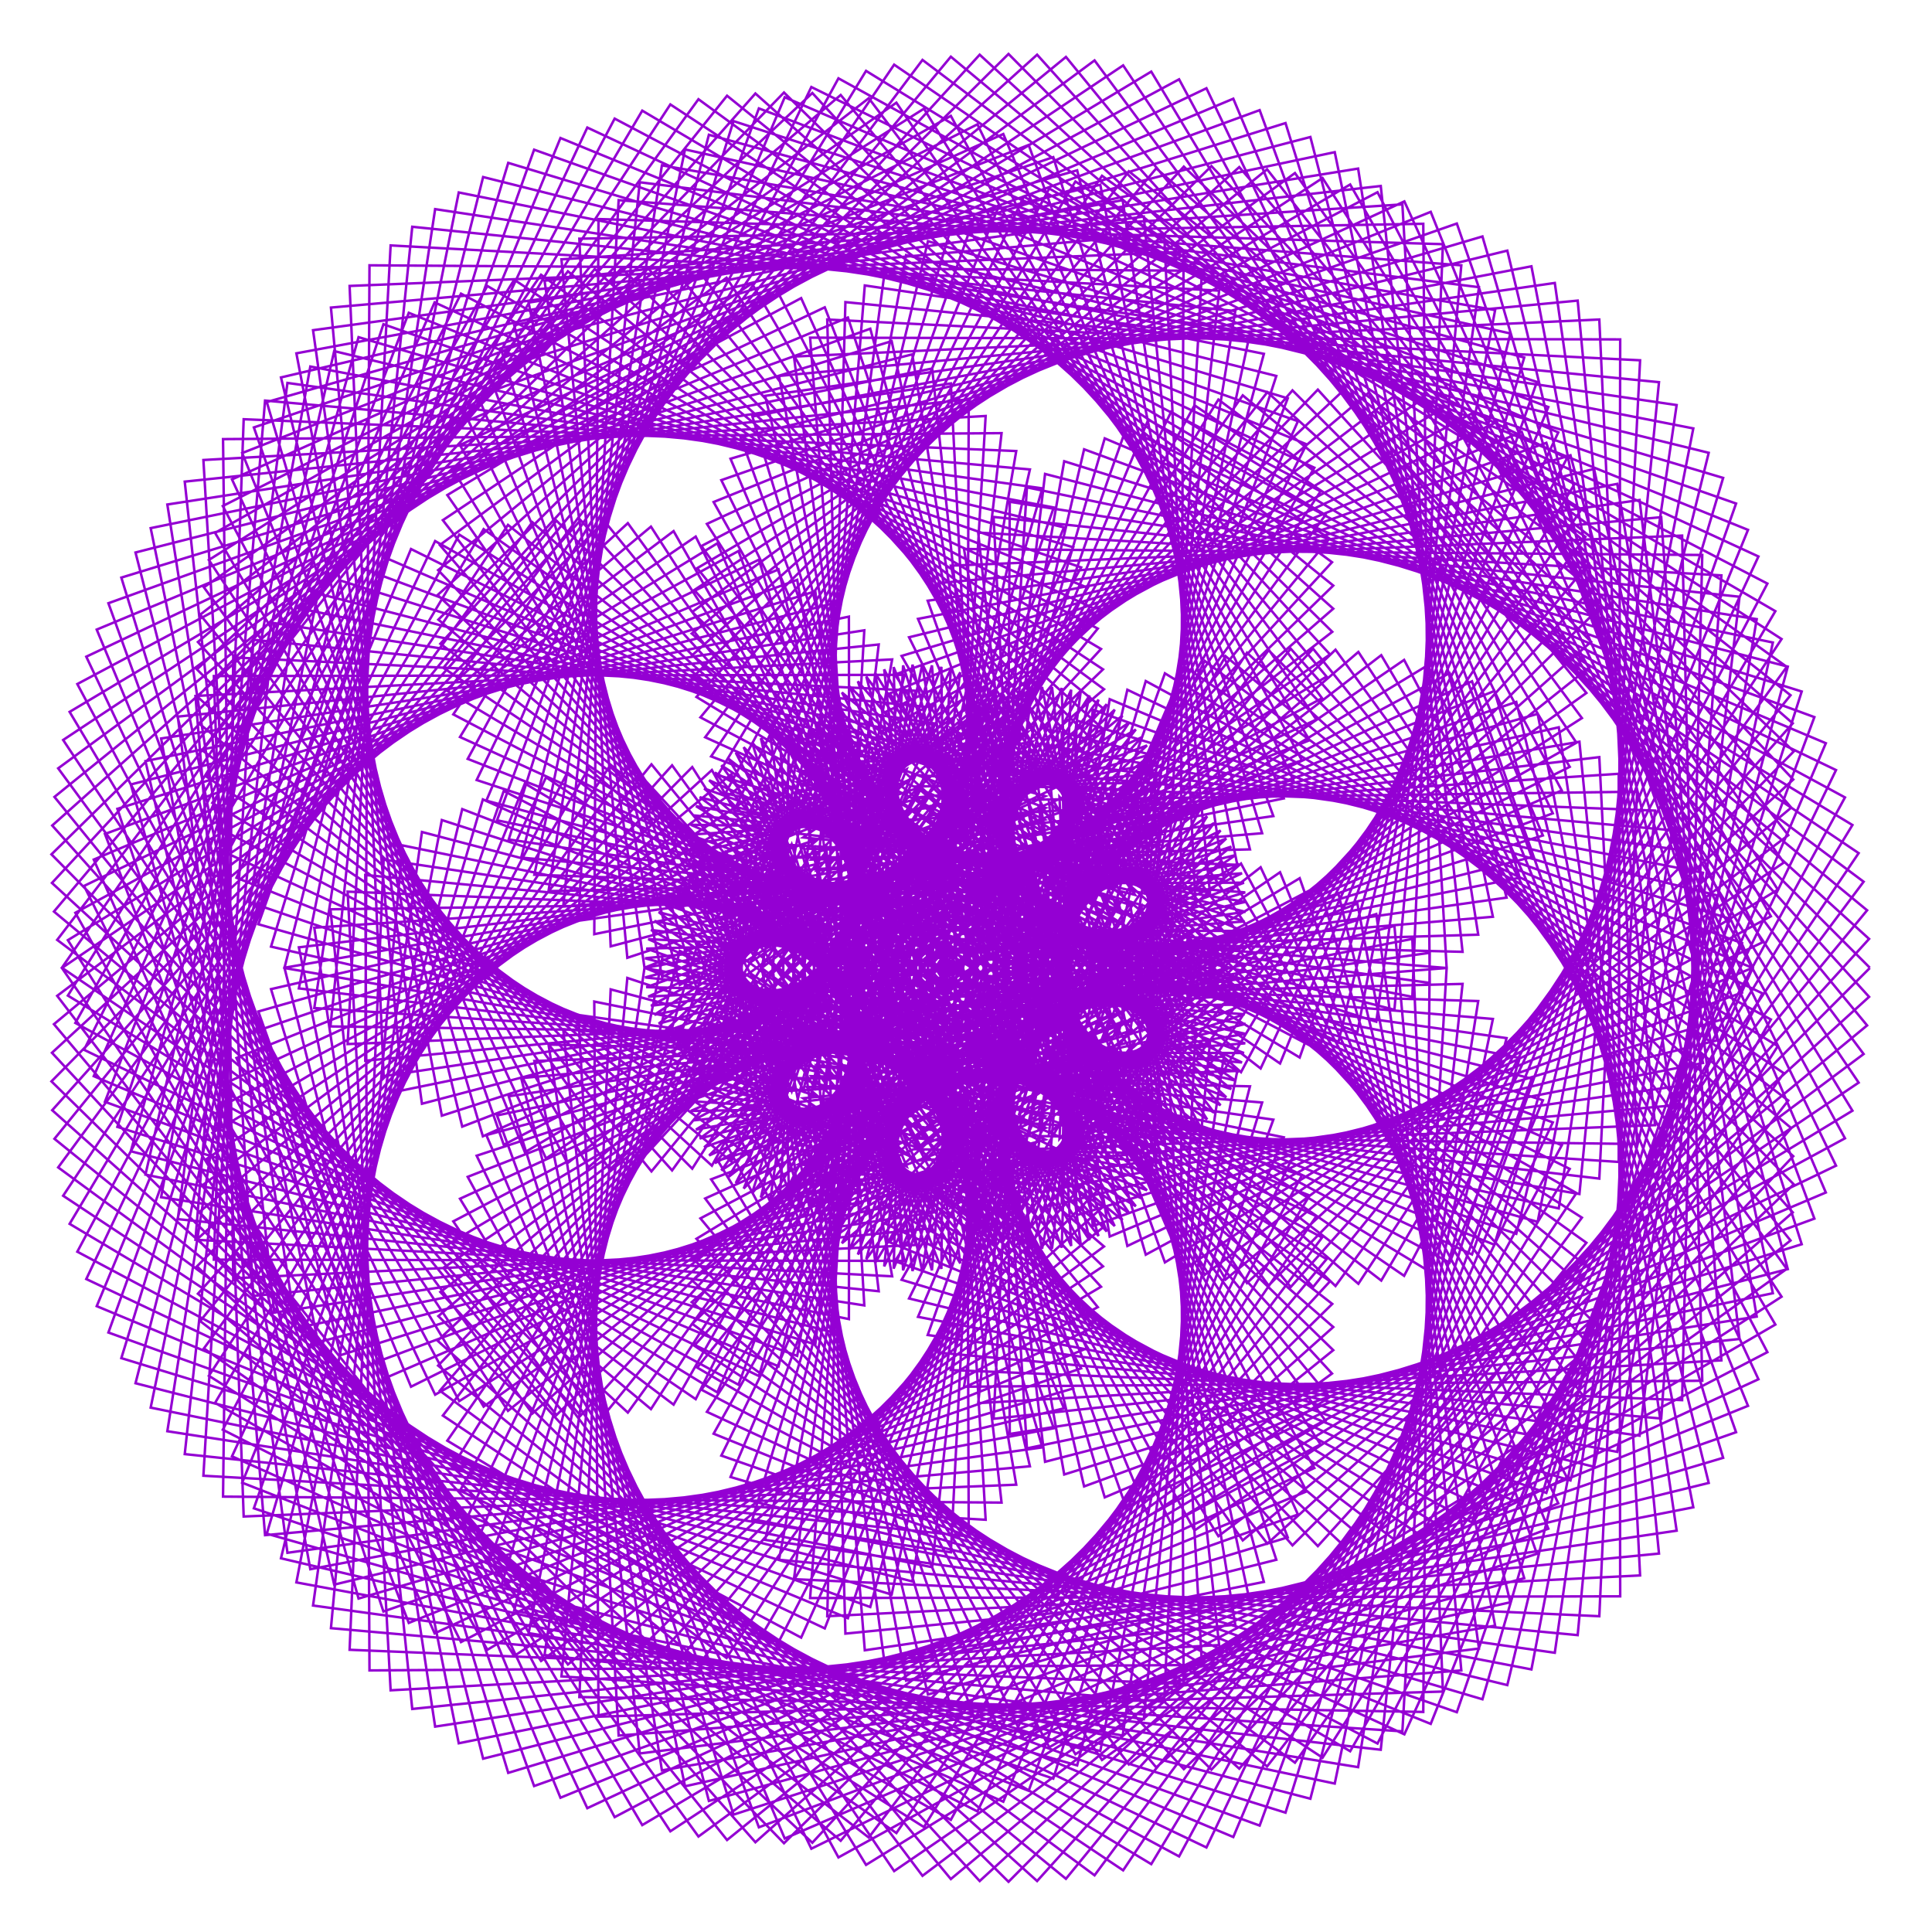 <?xml version="1.0" encoding="utf-8"  standalone="no"?>
<svg 
 width="777" height="777"
 viewBox="0 0 777 777"
 xmlns="http://www.w3.org/2000/svg"
 xmlns:xlink="http://www.w3.org/1999/xlink"
>

<title>Gnuplot</title>
<desc>Produced by GNUPLOT 5.2 patchlevel 7 </desc>

<g id="gnuplot_canvas">

<rect x="0" y="0" width="777" height="777" fill="none"/>
<defs>

	<circle id='gpDot' r='0.5' stroke-width='0.5' stroke='currentColor'/>
	<path id='gpPt0' stroke-width='0.222' stroke='currentColor' d='M-1,0 h2 M0,-1 v2'/>
	<path id='gpPt1' stroke-width='0.222' stroke='currentColor' d='M-1,-1 L1,1 M1,-1 L-1,1'/>
	<path id='gpPt2' stroke-width='0.222' stroke='currentColor' d='M-1,0 L1,0 M0,-1 L0,1 M-1,-1 L1,1 M-1,1 L1,-1'/>
	<rect id='gpPt3' stroke-width='0.222' stroke='currentColor' x='-1' y='-1' width='2' height='2'/>
	<rect id='gpPt4' stroke-width='0.222' stroke='currentColor' fill='currentColor' x='-1' y='-1' width='2' height='2'/>
	<circle id='gpPt5' stroke-width='0.222' stroke='currentColor' cx='0' cy='0' r='1'/>
	<use xlink:href='#gpPt5' id='gpPt6' fill='currentColor' stroke='none'/>
	<path id='gpPt7' stroke-width='0.222' stroke='currentColor' d='M0,-1.33 L-1.33,0.67 L1.33,0.67 z'/>
	<use xlink:href='#gpPt7' id='gpPt8' fill='currentColor' stroke='none'/>
	<use xlink:href='#gpPt7' id='gpPt9' stroke='currentColor' transform='rotate(180)'/>
	<use xlink:href='#gpPt9' id='gpPt10' fill='currentColor' stroke='none'/>
	<use xlink:href='#gpPt3' id='gpPt11' stroke='currentColor' transform='rotate(45)'/>
	<use xlink:href='#gpPt11' id='gpPt12' fill='currentColor' stroke='none'/>
	<path id='gpPt13' stroke-width='0.222' stroke='currentColor' d='M0,1.330 L1.265,0.411 L0.782,-1.067 L-0.782,-1.076 L-1.265,0.411 z'/>
	<use xlink:href='#gpPt13' id='gpPt14' fill='currentColor' stroke='none'/>
	<filter id='textbox' filterUnits='objectBoundingBox' x='0' y='0' height='1' width='1'>
	  <feFlood flood-color='white' flood-opacity='1' result='bgnd'/>
	  <feComposite in='SourceGraphic' in2='bgnd' operator='atop'/>
	</filter>
	<filter id='greybox' filterUnits='objectBoundingBox' x='0' y='0' height='1' width='1'>
	  <feFlood flood-color='lightgrey' flood-opacity='1' result='grey'/>
	  <feComposite in='SourceGraphic' in2='grey' operator='atop'/>
	</filter>
</defs>
<g fill="none" color="white" stroke="currentColor" stroke-width="1.00" stroke-linecap="butt" stroke-linejoin="miter">
</g>
<g fill="none" color="black" stroke="currentColor" stroke-width="1.00" stroke-linecap="butt" stroke-linejoin="miter">
</g>
<g fill="none" color="black" stroke="currentColor" stroke-width="1.00" stroke-linecap="butt" stroke-linejoin="miter">
</g>
	<g id="gnuplot_plot_1" ><title>real(z(t)),imag(z(t))</title>
<g fill="none" color="black" stroke="currentColor" stroke-width="1.00" stroke-linecap="butt" stroke-linejoin="miter">
	<path stroke='rgb(148,   0, 211)'  d='M752.0,389.2 L519.8,157.0 L357.6,344.1 L491.3,392.7 L426.1,320.5 L433.1,488.7 L695.8,409.0 L585.9,89.9
		L290.1,193.1 L386.6,389.6 L454.2,290.5 L366.0,351.2 L553.5,410.9 L594.8,115.5 L257.3,73.3 L226.5,364.6
		L415.7,349.1 L341.7,276.1 L390.9,390.9 L534.7,216.6 L269.6,42.0 L85.4,322.9 L316.1,459.9 L357.5,303.5
		L282.1,363.5 L428.9,342.8 L312.4,116.7 L28.0,286.3 L194.5,565.7 L390.6,425.9 L274.6,354.2 L327.7,437.5
		L358.8,265.2 L78.6,279.9 L106.6,617.4 L414.2,589.7 L367.0,383.1 L285.2,464.7 L386.2,419.3 L211.1,315.1
		L97.4,596.3 L413.7,720.2 L512.1,450.3 L331.0,424.2 L389.8,506.6 L363.0,379.4 L177.1,519.6 L394.0,756.5
		L640.1,530.9 L453.3,347.3 L382.4,485.6 L466.3,438.8 L312.3,427.8 L373.2,681.5 L693.0,586.3 L601.0,277.9
		L383.9,365.4 L479.3,455.1 L440.0,362.2 L369.2,529.6 L650.4,583.9 L706.5,249.0 L406.1,201.8 L404.9,406.7
		L496.9,343.9 L385.3,371.0 L537.1,517.2 L718.6,268.2 L443.2,70.7 L286.0,304.2 L450.4,367.2 L407.3,278.0
		L408.2,413.5 L628.1,317.9 L474.2,31.9 L182.2,189.0 L316.6,406.1 L411.1,290.7 L320.5,323.3 L474.8,368.6
		L476.0,101.3 L140.6,115.0 L154.3,432.8 L378.8,399.3 L306.0,296.9 L329.4,397.7 L439.7,244.6 L174.8,121.6
		L37.7,432.8 L313.1,549.5 L359.1,357.1 L260.7,400.8 L379.8,394.9 L261.8,211.8 L21.7,411.9 L239.2,670.3
		L443.5,485.4 L302.3,391.8 L329.6,485.3 L357.4,346.9 L114.4,389.2 L194.3,707.3 L513.3,627.3 L436.1,390.9
		L324.5,480.5 L420.0,463.0 L273.4,382.4 L206.8,647.7 L536.8,717.3 L600.4,409.8 L381.1,391.1 L430.8,501.1
		L425.3,394.7 L278.2,523.7 L509.6,710.4 L719.2,442.6 L484.5,265.8 L399.5,436.7 L500.9,411.8 L378.1,394.2
		L452.9,606.2 L738.4,468.8 L591.9,166.3 L354.7,294.0 L467.8,411.2 L456.3,315.4 L398.2,450.7 L651.0,467.3
		L651.6,136.5 L325.8,135.8 L344.6,377.0 L467.0,314.7 L368.5,316.3 L499.1,431.2 L630.2,184.3 L326.3,35.0
		L191.7,313.7 L394.0,380.3 L367.0,267.3 L353.0,376.5 L531.7,280.8 L349.4,39.5 L80.5,247.2 L262.0,471.1
		L378.6,328.8 L277.2,335.7 L399.1,378.7 L374.9,148.2 L60.6,212.4 L127.9,539.8 L382.4,473.9 L300.4,340.8
		L296.2,436.7 L384.9,311.5 L137.0,233.5 L54.5,556.3 L366.9,636.0 L404.0,403.9 L277.0,438.9 L376.3,454.1
		L270.3,307.8 L79.6,520.3 L338.1,740.3 L533.5,506.4 L357.7,399.0 L363.2,510.9 L398.1,402.2 L195.6,456.5
		L315.6,739.4 L626.7,604.6 L507.0,348.8 L367.1,457.6 L466.0,467.7 L350.5,398.5 L319.3,635.1 L643.2,650.0
		L658.4,318.4 L402.0,321.8 L452.0,463.4 L471.8,369.3 L353.9,477.0 L581.6,615.2 L742.0,320.7 L461.8,168.8
		L374.3,379.5 L500.5,370.6 L402.8,337.8 L476.4,510.4 L717.4,346.9 L520.8,69.6 L278.4,246.1 L420.3,385.7
		L434.6,278.4 L377.8,382.5 L594.5,375.9 L546.2,67.8 L212.6,121.7 L266.3,392.9 L420.4,320.2 L326.2,294.2
		L429.5,389.3 L517.9,160.2 L204.4,65.5 L109.0,380.7 L352.5,436.5 L333.7,293.7 L298.6,384.0 L442.5,300.8
		L250.0,107.8 L20.9,355.1 L252.5,568.1 L382.3,389.0 L261.8,374.0 L354.9,424.7 L320.6,233.2 L42.2,335.4
		L164.4,652.7 L437.5,542.1 L334.5,380.1 L302.4,480.0 L381.0,385.0 L161.9,340.0 L133.1,654.8 L468.2,684.5
		L480.8,414.5 L321.0,450.7 L408.6,491.2 L323.7,372.2 L179.9,579.4 L463.0,749.7 L631.3,470.1 L413.9,361.5
		L403.4,499.3 L453.6,414.9 L288.7,466.8 L432.5,705.5 L716.5,521.5 L546.3,262.2 L384.0,401.9 L495.2,438.0
		L409.8,369.4 L399.6,570.6 L699.6,538.5 L659.4,201.1 L373.1,241.6 L435.0,416.1 L482.5,325.7 L383.0,406.8
		L592.0,504.5 L698.2,202.5 L382.4,91.9 L307.6,345.0 L465.0,343.9 L385.6,289.9 L446.2,429.7 L639.9,258.1
		L405.6,21.7 L176.3,249.2 L356.9,401.3 L393.3,273.8 L328.5,350.1 L507.6,335.1 L423.6,63.2 L102.1,171.9
		L202.6,460.4 L386.3,364.8 L287.5,310.7 L361.5,396.8 L419.2,196.4 L115.6,154.0 L71.5,490.3 L353.4,519.3
		L332.4,342.3 L271.8,421.4 L390.2,359.2 L204.3,211.1 L25.4,480.9 L302.4,664.5 L432.0,442.1 L284.1,411.2
		L353.8,477.4 L322.9,321.7 L88.2,445.4 L258.3,734.0 L533.1,571.4 L397.0,386.9 L338.6,500.0 L417.3,434.2
		L232.6,408.2 L248.8,698.0 L587.7,671.8 L560.8,372.4 L367.0,422.0 L451.4,490.7 L392.5,388.6 L287.0,576.6
		L575.4,693.3 L700.6,379.3 L439.5,285.4 L421.9,455.9 L493.6,389.2 L359.6,427.8 L509.7,620.8 L751.7,400.9
		L530.0,156.7 L356.0,337.4 L488.7,395.9 L430.3,318.8 L427.0,483.9 L690.6,418.4 L596.2,95.1 L293.8,184.5
		L380.7,389.0 L456.8,293.4 L365.3,345.9 L545.9,415.1 L601.3,124.7 L266.2,66.5 L220.6,358.4 L413.6,353.9
		L345.0,274.0 L384.8,389.8 L535.7,226.1 L280.9,39.9 L83.1,312.4 L309.0,462.7 L361.1,306.3 L280.5,359.6
		L425.4,348.9 L322.2,119.9 L31.1,275.1 L184.7,563.5 L390.7,432.6 L277.6,351.5 L323.1,438.4 L363.8,271.4
		L86.0,271.9 L98.0,609.9 L408.7,597.1 L372.5,385.0 L283.2,461.4 L385.8,424.7 L219.6,312.6 L93.3,585.7
		L403.5,724.6 L516.3,457.4 L333.9,420.0 L386.2,508.1 L368.9,381.8 L178.3,509.9 L382.4,755.7 L639.8,541.5
		L460.6,346.3 L379.5,482.3 L467.2,443.0 L317.2,422.5 L364.4,675.9 L687.2,596.4 L609.8,282.3 L385.3,359.1
		L475.8,457.1 L444.9,362.2 L365.6,522.2 L641.1,589.9 L713.0,258.4 L413.0,196.0 L400.1,403.8 L498.3,347.5
		L387.0,365.6 L528.1,517.6 L720.1,279.6 L454.0,68.9 L283.6,296.5 L446.9,370.5 L411.2,277.1 L402.9,409.7
		L624.5,327.1 L485.2,35.5 L185.0,179.0 L309.5,405.6 L413.3,294.4 L320.4,318.9 L468.6,372.8 L483.4,108.9
		L148.6,106.7 L146.9,426.6 L376.2,404.9 L309.7,295.5 L324.4,396.6 L441.5,252.8 L185.4,118.1 L33.8,422.2
		L305.2,553.4 L363.1,360.8 L259.9,397.0 L376.9,400.0 L270.9,213.6 L23.0,400.5 L228.4,669.4 L444.0,493.3
		L306.3,389.3 L325.5,485.5 L361.9,351.9 L120.2,381.0 L184.5,701.1 L508.3,636.2 L442.7,393.0 L323.1,476.6
		L419.3,467.5 L280.6,379.6 L201.4,638.4 L527.0,723.4 L605.9,417.5 L384.8,386.2 L427.0,501.8 L430.1,396.8
		L278.4,515.0 L498.4,711.3 L720.4,453.7 L492.9,263.9 L396.5,432.5 L501.0,415.8 L382.1,389.6 L444.3,602.2
		L734.3,479.6 L602.0,169.7 L356.0,286.4 L463.5,412.8 L460.4,316.0 L394.8,444.6 L643.2,474.0 L659.6,144.9
		L332.7,128.5 L338.9,373.6 L467.7,318.7 L370.2,311.8 L491.2,432.3 L633.2,194.7 L337.2,31.5 L188.1,305.2
		L389.6,384.1 L370.9,267.3 L348.6,373.3 L529.4,289.4 L360.5,41.3 L82.0,236.2 L253.6,471.0 L380.7,333.4
		L277.8,331.7 L394.0,382.4 L382.4,154.2 L67.3,202.9 L119.0,534.1 L379.6,480.7 L304.8,340.0 L292.1,435.3
		L386.9,318.4 L146.3,228.8 L48.8,546.2 L358.6,641.3 L408.7,408.3 L277.0,434.9 L373.7,458.3 L278.4,308.5
		L79.2,509.3 L326.7,741.1 L534.9,515.3 L362.7,396.4 L359.4,510.2 L401.9,406.4 L199.9,448.6 L305.2,734.9
		L622.7,614.8 L514.8,350.8 L366.1,452.8 L464.7,471.5 L356.5,395.9 L313.3,627.3 L634.5,657.6 L665.6,326.0
		L406.2,316.0 L447.7,463.3 L475.7,371.5 L353.5,469.6 L571.3,617.5 L745.0,331.8 L471.0,165.6 L370.8,374.2
		L499.7,374.4 L406.3,334.1 L468.5,507.7 L715.0,357.8 L531.9,71.6 L279.2,237.3 L415.0,387.2 L438.2,279.7
		L374.9,377.4 L588.2,382.8 L555.3,74.8 L219.0,112.9 L259.2,389.2 L420.5,324.9 L328.2,290.7 L422.9,390.5
		L522.0,169.4 L214.8,60.2 L103.9,371.7 L347.2,441.1 L337.8,294.5 L295.1,381.0 L441.2,308.4 L260.7,108.0
		L20.7,343.6 L243.1,568.9 L384.6,394.7 L263.2,370.4 L350.6,427.7 L327.9,237.8 L47.2,325.3 L154.2,648.1
		L434.8,550.3 L339.7,379.7 L299.1,478.0 L382.9,390.7 L169.7,334.6 L125.9,645.7 L460.0,691.4 L486.6,419.5
		L321.8,446.2 L406.0,494.5 L330.6,372.4 L178.1,569.3 L451.7,752.2 L634.0,479.8 L419.8,358.3 L399.6,497.8
		L456.5,418.6 L291.8,459.5 L422.0,702.7 L714.0,532.7 L555.5,263.5 L383.1,396.1 L493.2,441.3 L414.8,367.2
		L393.4,564.3 L692.3,547.1 L668.1,208.0 L377.6,234.5 L430.0,415.4 L485.5,328.3 L382.4,400.6 L583.0,507.8
		L703.0,213.1 L391.9,87.2 L303.2,339.0 L463.4,348.0 L388.9,287.2 L439.2,427.9 L639.2,268.4 L417.1,22.0
		L176.0,239.3 L350.6,403.0 L396.8,275.9 L326.3,345.7 L502.7,341.6 L433.2,68.5 L107.3,161.7 L194.2,457.0
		L386.0,370.5 L290.1,307.8 L356.0,397.8 L423.8,204.1 L124.8,147.4 L64.8,481.5 L347.6,525.0 L337.1,343.9
		L269.2,418.3 L389.3,365.6 L214.1,210.0 L23.4,469.5 L292.2,666.8 L434.9,448.7 L286.4,407.6 L349.9,479.5
		L329.4,325.2 L91.4,435.3 L247.2,730.8 L531.1,580.9 L403.4,386.6 L335.7,497.3 L418.7,439.1 L239.0,402.8
		L240.7,690.4 L580.3,680.3 L568.0,377.6 L368.4,416.7 L448.3,493.1 L398.4,388.7 L284.3,567.8 L564.8,697.5
		L704.9,389.3 L446.3,281.2 L417.8,453.5 L495.6,392.8 L361.9,421.6 L499.8,619.5 L750.9,412.4 L540.3,157.0
		L354.8,330.5 L485.8,399.0 L434.7,317.4 L421.2,478.9 L684.9,427.5 L606.2,100.8 L297.9,175.9 L374.6,388.0
		L459.2,296.5 L365.0,340.7 L538.3,419.0 L607.4,134.1 L275.5,60.1 L214.9,351.8 L411.2,358.6 L348.4,272.1
		L379.0,388.4 L536.2,235.5 L292.4,38.5 L81.4,301.8 L301.7,465.1 L364.6,309.4 L279.1,355.7 L421.6,354.7
		L331.7,123.6 L34.7,264.1 L175.0,560.9 L390.4,439.4 L281.0,349.1 L318.4,438.9 L368.3,277.8 L93.8,264.4
		L89.7,601.9 L402.8,604.3 L378.0,387.2 L281.4,457.9 L385.0,430.1 L228.2,310.7 L89.6,575.0 L393.1,728.5
		L520.1,464.9 L337.1,416.1 L382.4,509.4 L374.5,384.5 L180.1,500.5 L371.0,754.4 L639.0,552.0 L468.1,345.6
		L376.8,478.7 L467.8,447.3 L322.3,417.5 L355.9,670.0 L681.0,606.2 L618.4,287.1 L387.0,352.7 L472.2,458.9
		L449.8,362.6 L362.6,514.7 L631.6,595.4 L719.0,268.1 L420.3,190.6 L395.3,400.6 L499.5,351.2 L388.9,360.3
		L519.1,517.6 L721.0,290.9 L465.0,67.7 L281.7,288.5 L443.1,373.7 L415.2,276.5 L397.8,405.7 L620.5,336.0
		L496.0,39.7 L188.3,169.1 L302.3,404.5 L415.2,298.3 L320.6,314.5 L462.3,376.6 L490.3,116.9 L157.1,98.7
		L139.8,419.9 L373.2,410.6 L313.5,294.4 L319.6,395.2 L442.8,261.0 L196.0,115.0 L30.3,411.4 L297.0,556.9
		L366.9,364.7 L259.4,393.1 L373.8,404.9 L279.8,215.8 L24.9,389.3 L217.6,668.0 L444.0,501.3 L310.5,387.0
		L321.4,485.4 L366.0,357.1 L126.4,373.1 L175.0,694.4 L502.8,644.9 L449.3,395.6 L321.9,472.5 L418.2,471.9
		L287.8,377.3 L196.5,628.9 L517.0,729.0 L611.2,425.5 L388.8,381.6 L423.1,502.2 L434.7,399.2 L279.0,506.5
		L487.2,711.7 L721.2,465.0 L501.5,262.5 L393.7,428.0 L500.8,419.6 L386.4,385.3 L436.0,597.8 L729.7,490.1
		L612.0,173.7 L357.8,278.9 L459.1,414.1 L464.5,316.9 L391.8,438.4 L635.2,480.2 L667.2,153.7 L340.0,121.5
		L333.2,369.8 L468.1,322.8 L372.1,307.6 L483.4,432.9 L635.7,205.3 L348.3,28.5 L185.0,296.4 L384.8,387.6
		L374.8,267.6 L344.5,369.9 L526.7,297.7 L371.6,43.7 L84.0,225.2 L245.2,470.4 L382.4,338.2 L278.7,327.9
		L388.8,385.8 L389.6,160.6 L74.3,193.7 L110.3,527.9 L376.2,487.5 L309.2,339.5 L288.2,433.6 L388.5,325.4
		L155.7,224.6 L43.6,535.9 L350.0,646.3 L413.2,413.2 L277.4,430.8 L370.9,462.2 L286.3,309.7 L79.4,498.3
		L315.3,741.3 L535.8,524.4 L367.9,394.0 L355.6,509.3 L405.4,410.8 L204.6,440.9 L295.0,729.8 L618.1,624.9
		L522.7,353.2 L365.4,447.9 L463.1,475.2 L362.5,393.7 L307.7,619.3 L625.3,664.7 L672.4,333.9 L410.8,310.3
		L443.4,462.9 L479.3,373.9 L353.5,462.3 L561.0,619.4 L747.5,343.1 L480.4,163.0 L367.5,368.8 L498.7,378.3
		L410.0,330.8 L460.8,504.6 L712.2,368.5 L543.0,74.2 L280.4,228.5 L409.6,388.4 L441.8,281.4 L372.4,372.3
		L581.8,389.3 L564.0,82.2 L225.8,104.3 L252.3,385.2 L420.2,329.7 L330.5,287.3 L416.3,391.4 L525.5,178.7
		L225.4,55.5 L99.3,362.5 L341.6,445.4 L341.9,295.7 L291.9,377.8 L439.5,315.7 L271.4,108.7 L21.0,332.0
		L233.5,569.3 L386.5,400.6 L264.9,366.8 L346.2,430.4 L334.8,242.7 L52.6,315.5 L144.2,642.9 L431.6,558.4
		L345.1,379.7 L295.9,475.8 L384.3,396.5 L177.7,329.8 L119.2,636.4 L451.5,698.0 L492.2,424.9 L323.0,441.7
		L403.1,497.4 L337.5,373.1 L176.9,559.3 L440.2,754.2 L636.2,489.7 L426.0,355.4 L395.9,495.9 L459.1,422.4
		L295.3,452.6 L411.7,699.4 L710.8,543.8 L564.7,265.4 L382.5,390.1 L490.9,444.5 L419.9,365.5 L387.7,557.7
		L684.6,555.3 L676.5,215.4 L382.4,227.5 L424.9,414.4 L488.3,331.0 L382.3,394.4 L573.8,510.7 L707.2,223.8
		L401.7,82.9 L299.1,332.6 L461.4,352.1 L392.3,284.7 L432.5,425.6 L638.0,278.7 L428.7,22.9 L176.2,229.3
		L344.1,404.4 L400.0,278.3 L324.5,341.3 L497.6,347.8 L442.5,74.3 L113.0,151.8 L185.9,453.1 L385.3,376.2
		L292.9,305.1 L350.5,398.5 L427.9,212.1 L134.4,141.2 L58.5,472.4 L341.4,530.5 L341.7,345.8 L266.9,415.1
		L388.1,371.9 L223.8,209.4 L21.9,458.0 L281.9,668.5 L437.4,455.6 L289.0,404.0 L346.0,481.4 L335.7,329.0
		L95.1,425.5 L236.2,727.2 L528.6,590.4 L409.8,386.7 L333.0,494.4 L419.6,444.0 L245.6,397.9 L233.0,682.5
		L572.4,688.5 L575.0,383.2 L370.2,411.5 L445.1,495.3 L404.1,389.2 L282.1,558.9 L554.0,701.2 L708.8,399.5
		L453.4,277.4 L413.8,450.8 L497.3,396.5 L364.6,415.5 L490.0,617.8 L749.5,423.9 L550.6,157.8 L354.0,323.4
		L482.7,401.9 L439.0,316.3 L415.8,473.6 L678.9,436.2 L615.9,107.1 L302.6,167.5 L368.6,386.6 L461.3,299.8
		L365.0,335.6 L530.5,422.4 L613.0,143.8 L285.1,54.2 L209.6,344.9 L408.5,363.2 L351.9,270.5 L373.3,386.6
		L536.2,244.8 L303.8,37.6 L80.1,291.0 L294.1,467.1 L367.8,312.7 L278.1,351.7 L417.6,360.2 L341.0,127.7
		L38.9,253.2 L165.3,557.7 L389.6,446.2 L284.5,346.9 L313.8,439.1 L372.5,284.3 L101.9,257.3 L81.8,593.5
		L396.4,611.2 L383.4,389.8 L279.9,454.3 L383.9,435.3 L236.7,309.1 L86.5,564.2 L382.4,731.9 L523.6,472.7
		L340.6,412.2 L378.6,510.3 L379.8,387.6 L182.3,491.2 L359.6,752.5 L637.6,562.6 L475.7,345.4 L374.3,474.9
		L468.1,451.5 L327.7,412.9 L347.8,663.7 L674.3,615.6 L626.9,292.5 L389.2,346.4 L468.4,460.4 L454.5,363.3
		L359.9,507.2 L621.9,600.4 L724.6,278.1 L428.0,185.5 L390.8,397.1 L500.3,355.0 L391.1,355.3 L510.2,517.0
		L721.4,302.2 L476.1,67.0 L280.1,280.3 L439.0,376.6 L419.1,276.3 L393.1,401.4 L616.0,344.7 L506.6,44.3
		L192.2,159.3 L295.0,403.1 L416.8,302.4 L321.1,310.2 L455.8,380.0 L496.8,125.1 L165.8,91.2 L132.9,412.8
		L369.8,416.0 L317.4,293.6 L314.9,393.5 L443.6,269.2 L206.8,112.5 L27.3,400.4 L288.5,560.0 L370.5,369.0
		L259.2,389.3 L370.5,409.5 L288.5,218.5 L27.3,378.1 L206.8,666.0 L443.6,509.3 L314.9,385.0 L317.4,484.9
		L369.8,362.5 L132.9,365.7 L165.8,687.3 L496.8,653.4 L455.8,398.5 L321.1,468.3 L416.8,476.1 L295.0,375.4
		L192.2,619.2 L506.6,734.2 L616.0,433.8 L393.1,377.1 L419.1,502.2 L439.0,401.9 L280.1,498.2 L476.1,711.5
		L721.4,476.3 L510.2,261.5 L391.1,423.2 L500.3,423.5 L390.8,381.4 L428.0,593.0 L724.6,500.4 L621.9,178.1
		L359.9,271.3 L454.5,415.2 L468.4,318.1 L389.2,432.1 L626.9,486.0 L674.3,162.9 L347.8,114.8 L327.7,365.6
		L468.1,327.0 L374.3,303.6 L475.7,433.1 L637.6,215.9 L359.6,26.0 L182.3,287.3 L379.8,390.9 L378.6,268.2
		L340.6,366.3 L523.6,305.8 L382.4,46.6 L86.5,214.3 L236.7,469.4 L383.9,343.2 L279.9,324.2 L383.4,388.7
		L396.4,167.3 L81.8,185.0 L101.9,521.2 L372.5,494.2 L313.8,339.4 L284.5,431.6 L389.6,332.3 L165.3,220.8
		L38.9,525.3 L341.0,650.8 L417.6,418.3 L278.1,426.8 L367.8,465.8 L294.1,311.4 L80.1,487.5 L303.8,740.9
		L536.2,533.7 L373.3,391.9 L351.9,508.0 L408.5,415.3 L209.6,433.6 L285.1,724.3 L613.0,634.7 L530.5,356.1
		L365.0,442.9 L461.3,478.7 L368.6,391.9 L302.6,611.0 L615.9,671.4 L678.9,342.3 L415.8,304.9 L439.0,462.2
		L482.7,376.6 L354.0,455.1 L550.6,620.7 L749.5,354.6 L490.0,160.7 L364.6,363.0 L497.3,382.0 L413.8,327.7
		L453.4,501.1 L708.8,379.0 L554.0,77.3 L282.1,219.6 L404.1,389.2 L445.1,283.2 L370.2,367.0 L575.0,395.3
		L572.4,90.0 L233.0,96.0 L245.6,380.6 L419.6,334.5 L333.0,284.1 L409.8,391.8 L528.6,188.1 L236.2,51.3
		L95.1,353.0 L335.7,449.5 L346.0,297.1 L289.0,374.5 L437.4,322.9 L281.9,110.0 L21.9,320.5 L223.8,569.1
		L388.1,406.6 L266.9,363.4 L341.7,432.7 L341.4,248.0 L58.5,306.1 L134.4,637.3 L427.9,566.4 L350.5,380.0
		L292.9,473.4 L385.3,402.3 L185.9,325.4 L113.0,626.7 L442.5,704.2 L497.6,430.7 L324.5,437.2 L400.0,500.2
		L344.1,374.1 L176.2,549.2 L428.7,755.6 L638.0,499.8 L432.5,352.9 L392.3,493.8 L461.4,426.4 L299.1,445.9
		L401.7,695.6 L707.2,554.7 L573.8,267.8 L382.3,384.1 L488.3,447.5 L424.9,364.1 L382.4,551.0 L676.5,563.1
		L684.6,223.2 L387.7,220.8 L419.9,413.0 L490.9,334.0 L382.5,388.4 L564.7,513.1 L710.8,234.7 L411.7,79.1
		L295.3,325.9 L459.1,356.1 L395.9,282.6 L426.0,423.1 L636.2,288.8 L440.2,24.3 L176.9,219.2 L337.5,405.4
		L403.1,281.1 L323.0,336.8 L492.2,353.6 L451.5,80.5 L119.2,142.1 L177.7,448.7 L384.3,382.0 L295.9,302.7
		L345.1,398.8 L431.6,220.1 L144.2,135.6 L52.6,463.0 L334.8,535.8 L346.2,348.1 L264.9,411.7 L386.5,377.9
		L233.5,209.2 L21.0,446.5 L271.4,669.8 L439.5,462.8 L291.9,400.7 L341.9,482.8 L341.6,333.1 L99.3,416.0
		L225.4,723.0 L525.5,599.8 L416.3,387.1 L330.5,491.2 L420.2,448.8 L252.3,393.3 L225.8,674.2 L564.0,696.3
		L581.8,389.3 L372.4,406.2 L441.8,497.1 L409.6,390.1 L280.4,550.0 L543.0,704.3 L712.2,410.0 L460.8,273.9
		L410.0,447.7 L498.7,400.2 L367.5,409.7 L480.4,615.5 L747.5,435.4 L561.0,159.1 L353.5,316.2 L479.3,404.6
		L443.4,315.6 L410.8,468.2 L672.4,444.6 L625.3,113.8 L307.7,159.2 L362.5,384.8 L463.1,303.3 L365.4,330.6
		L522.7,425.3 L618.1,153.6 L295.0,48.7 L204.6,337.6 L405.4,367.7 L355.6,269.2 L367.9,384.5 L535.8,254.1
		L315.3,37.2 L79.4,280.2 L286.3,468.8 L370.9,316.3 L277.4,347.7 L413.2,365.3 L350.0,132.2 L43.6,242.6
		L155.7,553.9 L388.5,453.1 L288.2,344.9 L309.2,439.0 L376.2,291.0 L110.3,250.6 L74.3,584.8 L389.6,617.9
		L388.8,392.7 L278.7,450.6 L382.4,440.3 L245.2,308.1 L84.0,553.3 L371.6,734.8 L526.7,480.8 L344.5,408.6
		L374.8,510.9 L384.8,390.9 L185.0,482.1 L348.3,750.0 L635.7,573.2 L483.4,345.6 L372.1,470.9 L468.1,455.7
		L333.2,408.7 L340.0,657.0 L667.2,624.8 L635.2,298.3 L391.8,340.1 L464.5,461.6 L459.1,364.4 L357.8,499.6
		L612.0,604.8 L729.7,288.4 L436.0,180.7 L386.4,393.2 L500.8,358.9 L393.7,350.5 L501.5,516.0 L721.2,313.5
		L487.2,66.8 L279.0,272.0 L434.7,379.3 L423.1,276.3 L388.8,396.9 L611.2,353.0 L517.0,49.5 L196.5,149.6
		L287.8,401.2 L418.2,306.6 L321.9,306.0 L449.3,382.9 L502.8,133.6 L175.0,84.1 L126.4,405.4 L366.0,421.4
		L321.4,293.1 L310.5,391.5 L444.0,277.2 L217.6,110.5 L24.9,389.2 L279.8,562.7 L373.8,373.6 L259.4,385.4
		L366.9,413.8 L297.0,221.6 L30.3,367.1 L196.0,663.5 L442.8,517.5 L319.6,383.3 L313.5,484.1 L373.2,367.9
		L139.8,358.6 L157.1,679.8 L490.3,661.6 L462.3,401.9 L320.6,464.0 L415.2,480.2 L302.3,374.0 L188.3,609.4
		L496.0,738.8 L620.5,442.5 L397.8,372.8 L415.2,502.0 L443.1,404.8 L281.7,490.0 L465.0,710.8 L721.0,487.6
		L519.1,260.9 L388.9,418.2 L499.5,427.3 L395.3,377.9 L420.3,587.9 L719.0,510.4 L631.6,183.1 L362.6,263.8
		L449.8,415.9 L472.2,319.6 L387.0,425.8 L618.4,491.4 L681.0,172.3 L355.9,108.5 L322.3,361.0 L467.8,331.2
		L376.8,299.8 L468.1,432.9 L639.0,226.5 L371.0,24.1 L180.1,278.0 L374.5,394.0 L382.4,269.1 L337.1,362.4
		L520.1,313.6 L393.1,50.0 L89.6,203.5 L228.2,467.8 L385.0,348.4 L281.4,320.6 L378.0,391.3 L402.8,174.2
		L89.7,176.6 L93.8,514.1 L368.3,500.7 L318.4,339.6 L281.0,429.4 L390.4,339.1 L175.0,217.6 L34.7,514.4
		L331.7,654.9 L421.6,423.8 L279.1,422.8 L364.6,469.1 L301.7,313.4 L81.4,476.7 L292.4,740.0 L536.2,543.0
		L379.0,390.1 L348.4,506.4 L411.2,419.9 L214.9,426.7 L275.5,718.4 L607.4,644.4 L538.3,359.5 L365.0,437.8
		L459.2,482.0 L374.6,390.5 L297.9,602.6 L606.2,677.7 L684.9,351.0 L421.2,299.6 L434.7,461.1 L485.8,379.5
		L354.8,448.0 L540.3,621.5 L750.9,366.1 L499.8,159.0 L361.9,356.9 L495.6,385.7 L417.8,325.0 L446.3,497.3
		L704.9,389.2 L564.8,81.0 L284.3,210.7 L398.4,389.8 L448.3,285.4 L368.4,361.8 L568.0,400.9 L580.3,98.2
		L240.7,88.1 L239.0,375.7 L418.7,339.4 L335.7,281.2 L403.4,391.9 L531.1,197.6 L247.2,47.7 L91.4,343.2
		L329.4,453.3 L349.9,299.0 L286.4,370.9 L434.9,329.8 L292.2,111.7 L23.4,309.0 L214.1,568.5 L389.3,412.9
		L269.2,360.2 L337.1,434.6 L347.6,253.5 L64.8,297.0 L124.8,631.1 L423.8,574.4 L356.0,380.7 L290.1,470.7
		L386.0,408.0 L194.2,321.5 L107.3,616.8 L433.2,710.0 L502.7,436.9 L326.3,432.8 L396.8,502.6 L350.6,375.5
		L176.0,539.2 L417.1,756.5 L639.2,510.1 L439.2,350.6 L388.9,491.3 L463.4,430.5 L303.2,439.5 L391.9,691.3
		L703.0,565.4 L583.0,270.7 L382.4,377.9 L485.5,450.2 L430.0,363.1 L377.6,544.0 L668.1,570.5 L692.3,231.4
		L393.4,214.2 L414.8,411.3 L493.2,337.2 L383.1,382.4 L555.5,515.0 L714.0,245.8 L422.0,75.8 L291.8,319.0
		L456.5,359.9 L399.6,280.7 L419.8,420.2 L634.0,298.7 L451.7,26.3 L178.1,209.2 L330.6,406.1 L406.0,284.0
		L321.8,332.3 L486.6,359.0 L460.0,87.1 L125.9,132.8 L169.7,443.9 L382.9,387.8 L299.1,300.5 L339.7,398.8
		L434.8,228.2 L154.2,130.4 L47.2,453.2 L327.9,540.7 L350.6,350.8 L263.2,408.1 L384.6,383.8 L243.1,209.6
		L20.7,434.9 L260.7,670.5 L441.2,470.1 L295.1,397.5 L337.8,484.0 L347.2,337.4 L103.9,406.8 L214.8,718.3
		L522.0,609.1 L422.9,388.0 L328.2,487.8 L420.5,453.6 L259.2,389.2 L219.0,665.6 L555.3,703.7 L588.2,395.7
		L374.9,401.1 L438.2,498.8 L415.0,391.3 L279.2,541.2 L531.9,706.9 L715.0,420.7 L468.5,270.8 L406.3,444.4
		L499.7,404.1 L370.8,404.3 L471.0,612.9 L745.0,446.7 L571.3,161.0 L353.5,308.9 L475.7,407.0 L447.7,315.2
		L406.2,462.5 L665.6,452.5 L634.5,120.9 L313.3,151.2 L356.5,382.6 L464.7,307.0 L366.1,325.7 L514.8,427.7
		L622.7,163.7 L305.2,43.6 L199.9,329.9 L401.9,372.1 L359.4,268.3 L362.7,382.1 L534.9,263.2 L326.7,37.4
		L79.2,269.2 L278.4,470.0 L373.7,320.2 L277.0,343.6 L408.7,370.2 L358.6,137.2 L48.8,232.3 L146.3,549.7
		L386.9,460.1 L292.1,343.2 L304.8,438.5 L379.6,297.8 L119.0,244.4 L67.3,575.6 L382.4,624.3 L394.0,396.1
		L277.8,446.8 L380.7,445.1 L253.6,307.5 L82.0,542.3 L360.5,737.2 L529.4,489.1 L348.6,405.2 L370.9,511.2
		L389.6,394.4 L188.1,473.3 L337.2,747.0 L633.2,583.8 L491.2,346.2 L370.2,466.7 L467.7,459.8 L338.9,404.9
		L332.7,650.0 L659.6,633.6 L643.2,304.5 L394.8,333.9 L460.4,462.5 L463.5,365.7 L356.0,492.1 L602.0,608.8
		L734.3,298.9 L444.3,176.3 L382.1,388.9 L501.0,362.7 L396.5,346.0 L492.9,514.6 L720.4,324.8 L498.4,67.2
		L278.4,263.5 L430.1,381.7 L427.0,276.7 L384.8,392.3 L605.9,361.0 L527.0,55.1 L201.4,140.1 L280.6,398.9
		L419.3,311.0 L323.1,301.9 L442.7,385.5 L508.3,142.3 L184.5,77.4 L120.2,397.5 L361.9,426.6 L325.5,293.0
		L306.3,389.3 L444.0,285.2 L228.4,109.1 L23.0,378.0 L270.9,564.9 L376.9,378.5 L259.9,381.5 L363.1,417.7
		L305.2,225.1 L33.8,356.3 L185.4,660.4 L441.5,525.7 L324.4,381.9 L309.7,483.0 L376.2,373.6 L146.9,351.9
		L148.6,671.8 L483.4,669.6 L468.6,405.7 L320.4,459.6 L413.3,484.1 L309.5,372.9 L185.0,599.5 L485.2,743.0
		L624.5,451.4 L402.9,368.8 L411.2,501.4 L446.9,408.0 L283.6,482.0 L454.0,709.6 L720.1,498.9 L528.1,260.9
		L387.0,412.9 L498.3,431.0 L400.1,374.7 L413.0,582.5 L713.0,520.1 L641.1,188.6 L365.6,256.3 L444.9,416.3
		L475.8,321.4 L385.3,419.4 L609.8,496.2 L687.2,182.1 L364.4,102.6 L317.2,356.0 L467.2,335.5 L379.5,296.2
		L460.6,432.2 L639.8,237.0 L382.4,22.8 L178.3,268.6 L368.9,396.7 L386.2,270.4 L333.9,358.5 L516.3,321.1
		L403.5,53.9 L93.3,192.8 L219.6,465.9 L385.8,353.8 L283.2,317.1 L372.5,393.5 L408.7,181.4 L98.0,168.6
		L86.0,506.6 L363.8,507.1 L323.1,340.1 L277.6,427.0 L390.7,345.9 L184.7,215.0 L31.1,503.4 L322.2,658.6
		L425.4,429.6 L280.5,418.9 L361.1,472.2 L309.0,315.8 L83.1,466.1 L280.9,738.6 L535.7,552.4 L384.8,388.7
		L345.0,504.5 L413.6,424.6 L220.6,420.1 L266.2,712.0 L601.3,653.8 L545.9,363.4 L365.3,432.6 L456.8,485.1
		L380.7,389.5 L293.8,594.0 L596.2,683.4 L690.6,360.1 L427.0,294.6 L430.3,459.7 L488.7,382.6 L356.0,441.1
		L530.0,621.8 L751.7,377.6 L509.7,157.7 L359.6,350.7 L493.6,389.2 L421.9,322.6 L439.5,493.1 L700.6,399.2
		L575.4,85.2 L287.0,201.9 L392.5,389.9 L451.4,287.8 L367.0,356.5 L560.8,406.1 L587.7,106.7 L248.8,80.5
		L232.6,370.3 L417.3,344.3 L338.6,278.5 L397.0,391.6 L533.1,207.1 L258.3,44.5 L88.2,333.1 L322.9,456.8
		L353.8,301.1 L284.1,367.3 L432.0,336.4 L302.4,114.0 L25.4,297.6 L204.3,567.4 L390.2,419.3 L271.8,357.1
		L332.4,436.2 L353.4,259.2 L71.5,288.2 L115.6,624.5 L419.2,582.1 L361.5,381.7 L287.5,467.8 L386.3,413.7
		L202.6,318.1 L102.1,606.6 L423.6,715.3 L507.6,443.4 L328.5,428.4 L393.3,504.7 L356.9,377.2 L176.3,529.3
		L405.6,756.8 L639.9,520.4 L446.2,348.8 L385.6,488.6 L465.0,434.6 L307.6,433.5 L382.4,686.6 L698.2,576.0
		L592.0,274.0 L383.0,371.7 L482.5,452.8 L435.0,362.4 L373.1,536.9 L659.4,577.4 L699.6,240.0 L399.6,207.9
		L409.8,409.1 L495.2,340.5 L384.0,376.6 L546.3,516.3 L716.5,257.0 L432.5,73.0 L288.7,311.7 L453.6,363.6
		L403.4,279.2 L413.9,417.0 L631.3,308.4 L463.0,28.8 L179.9,199.1 L323.7,406.3 L408.6,287.3 L321.0,327.8
		L480.8,364.0 L468.2,94.0 L133.1,123.7 L161.9,438.5 L381.0,393.5 L302.4,298.5 L334.5,398.4 L437.5,236.4
		L164.4,125.8 L42.2,443.1 L320.6,545.3 L354.9,353.8 L261.8,404.5 L382.3,389.5 L252.5,210.4 L20.9,423.4
		L250.0,670.7 L442.5,477.7 L298.6,394.5 L333.7,484.8 L352.5,342.0 L109.0,397.8 L204.4,713.0 L517.9,618.3
		L429.5,389.3 L326.2,484.3 L420.4,458.3 L266.3,385.6 L212.6,656.8 L546.2,710.7 L594.5,402.6 L377.8,396.0
		L434.6,500.1 L420.3,392.8 L278.4,532.4 L520.8,708.9 L717.4,431.6 L476.4,268.1 L402.8,440.7 L500.5,407.9
		L374.3,399.0 L461.8,609.7 L742.0,457.8 L581.6,163.3 L353.9,301.5 L471.8,409.2 L452.0,315.1 L402.0,456.7
		L658.4,460.1 L643.2,128.5 L319.3,143.4 L350.5,380.0 L466.0,310.8 L367.1,320.9 L507.0,429.7 L626.7,173.9
		L315.6,39.1 L195.6,322.0 L398.1,376.3 L363.2,267.6 L357.7,379.5 L533.5,272.1 L338.1,38.2 L79.6,258.2
		L270.3,470.7 L376.3,324.4 L277.0,339.6 L404.0,374.6 L366.9,142.5 L54.5,222.2 L137.0,545.0 L384.9,467.0
		L296.2,341.8 L300.4,437.7 L382.4,304.6 L127.9,238.7 L60.6,566.1 L374.9,630.3 L399.1,399.8 L277.2,442.8
		L378.6,449.7 L262.0,307.4 L80.5,531.3 L349.4,739.0 L531.7,497.7 L353.0,402.0 L367.0,511.2 L394.0,398.2
		L191.7,464.8 L326.3,743.5 L630.2,594.2 L499.1,347.3 L368.5,462.2 L467.0,463.8 L344.6,401.5 L325.8,642.7
		L651.6,642.0 L651.0,311.2 L398.2,327.8 L456.3,463.1 L467.8,367.3 L354.7,484.5 L591.9,612.2 L738.4,309.7
		L452.9,172.3 L378.1,384.3 L500.9,366.7 L399.5,341.8 L484.5,512.7 L719.2,335.9 L509.6,68.1 L278.2,254.8
		L425.3,383.8 L430.8,277.4 L381.1,387.4 L600.4,368.7 L536.8,61.2 L206.8,130.8 L273.4,396.1 L420.0,315.5
		L324.5,298.0 L436.1,387.6 L513.3,151.2 L194.3,71.2 L114.4,389.3 L357.4,431.6 L329.6,293.2 L302.3,386.7
		L443.5,293.1 L239.2,108.2 L21.7,366.6 L261.8,566.7 L379.8,383.6 L260.7,377.7 L359.1,421.4 L313.1,229.0
		L37.7,345.7 L174.8,656.9 L439.7,533.9 L329.4,380.8 L306.0,481.6 L378.8,379.2 L154.3,345.7 L140.6,663.5
		L476.0,677.2 L474.8,409.9 L320.5,455.2 L411.1,487.8 L316.6,372.4 L182.2,589.5 L474.2,746.6 L628.1,460.6
		L408.2,365.0 L407.3,500.5 L450.4,411.3 L286.0,474.3 L443.2,707.8 L718.6,510.3 L537.1,261.3 L385.3,407.5
		L496.9,434.6 L404.9,371.8 L406.1,576.7 L706.5,529.5 L650.4,194.6 L369.2,248.9 L440.0,416.3 L479.3,323.4
		L383.9,413.1 L601.0,500.6 L693.0,192.2 L373.2,97.0 L312.3,350.7 L466.3,339.7 L382.4,292.9 L453.3,431.2
		L640.1,247.6 L394.0,22.0 L177.1,258.9 L363.0,399.1 L389.8,271.9 L331.0,354.3 L512.1,328.2 L413.7,58.3
		L97.4,182.2 L211.1,463.4 L386.2,359.2 L285.2,313.8 L367.0,395.4 L414.2,188.8 L106.6,161.1 L78.6,498.6
		L358.8,513.3 L327.7,341.0 L274.6,424.3 L390.6,352.6 L194.5,212.8 L28.0,492.2 L312.4,661.8 L428.9,435.7
		L282.1,415.0 L357.5,475.0 L316.1,318.6 L85.4,455.6 L269.6,736.5 L534.7,561.9 L390.9,387.6 L341.7,502.4
		L415.7,429.4 L226.5,413.9 L257.3,705.2 L594.8,663.0 L553.5,367.6 L366.0,427.3 L454.2,488.0 L386.6,388.9
		L290.1,585.4 L585.9,688.6 L695.8,369.5 L433.1,289.8 L426.1,458.0 L491.3,385.8 L357.6,434.4 L519.8,621.5
		L752.0,389.3  '/></g>
	</g>
<g fill="none" color="white" stroke="rgb(148,   0, 211)" stroke-width="2.00" stroke-linecap="butt" stroke-linejoin="miter">
</g>
<g fill="none" color="black" stroke="currentColor" stroke-width="2.00" stroke-linecap="butt" stroke-linejoin="miter">
</g>
<g fill="none" color="black" stroke="black" stroke-width="1.00" stroke-linecap="butt" stroke-linejoin="miter">
</g>
<g fill="none" color="black" stroke="currentColor" stroke-width="1.00" stroke-linecap="butt" stroke-linejoin="miter">
</g>
</g>
</svg>

